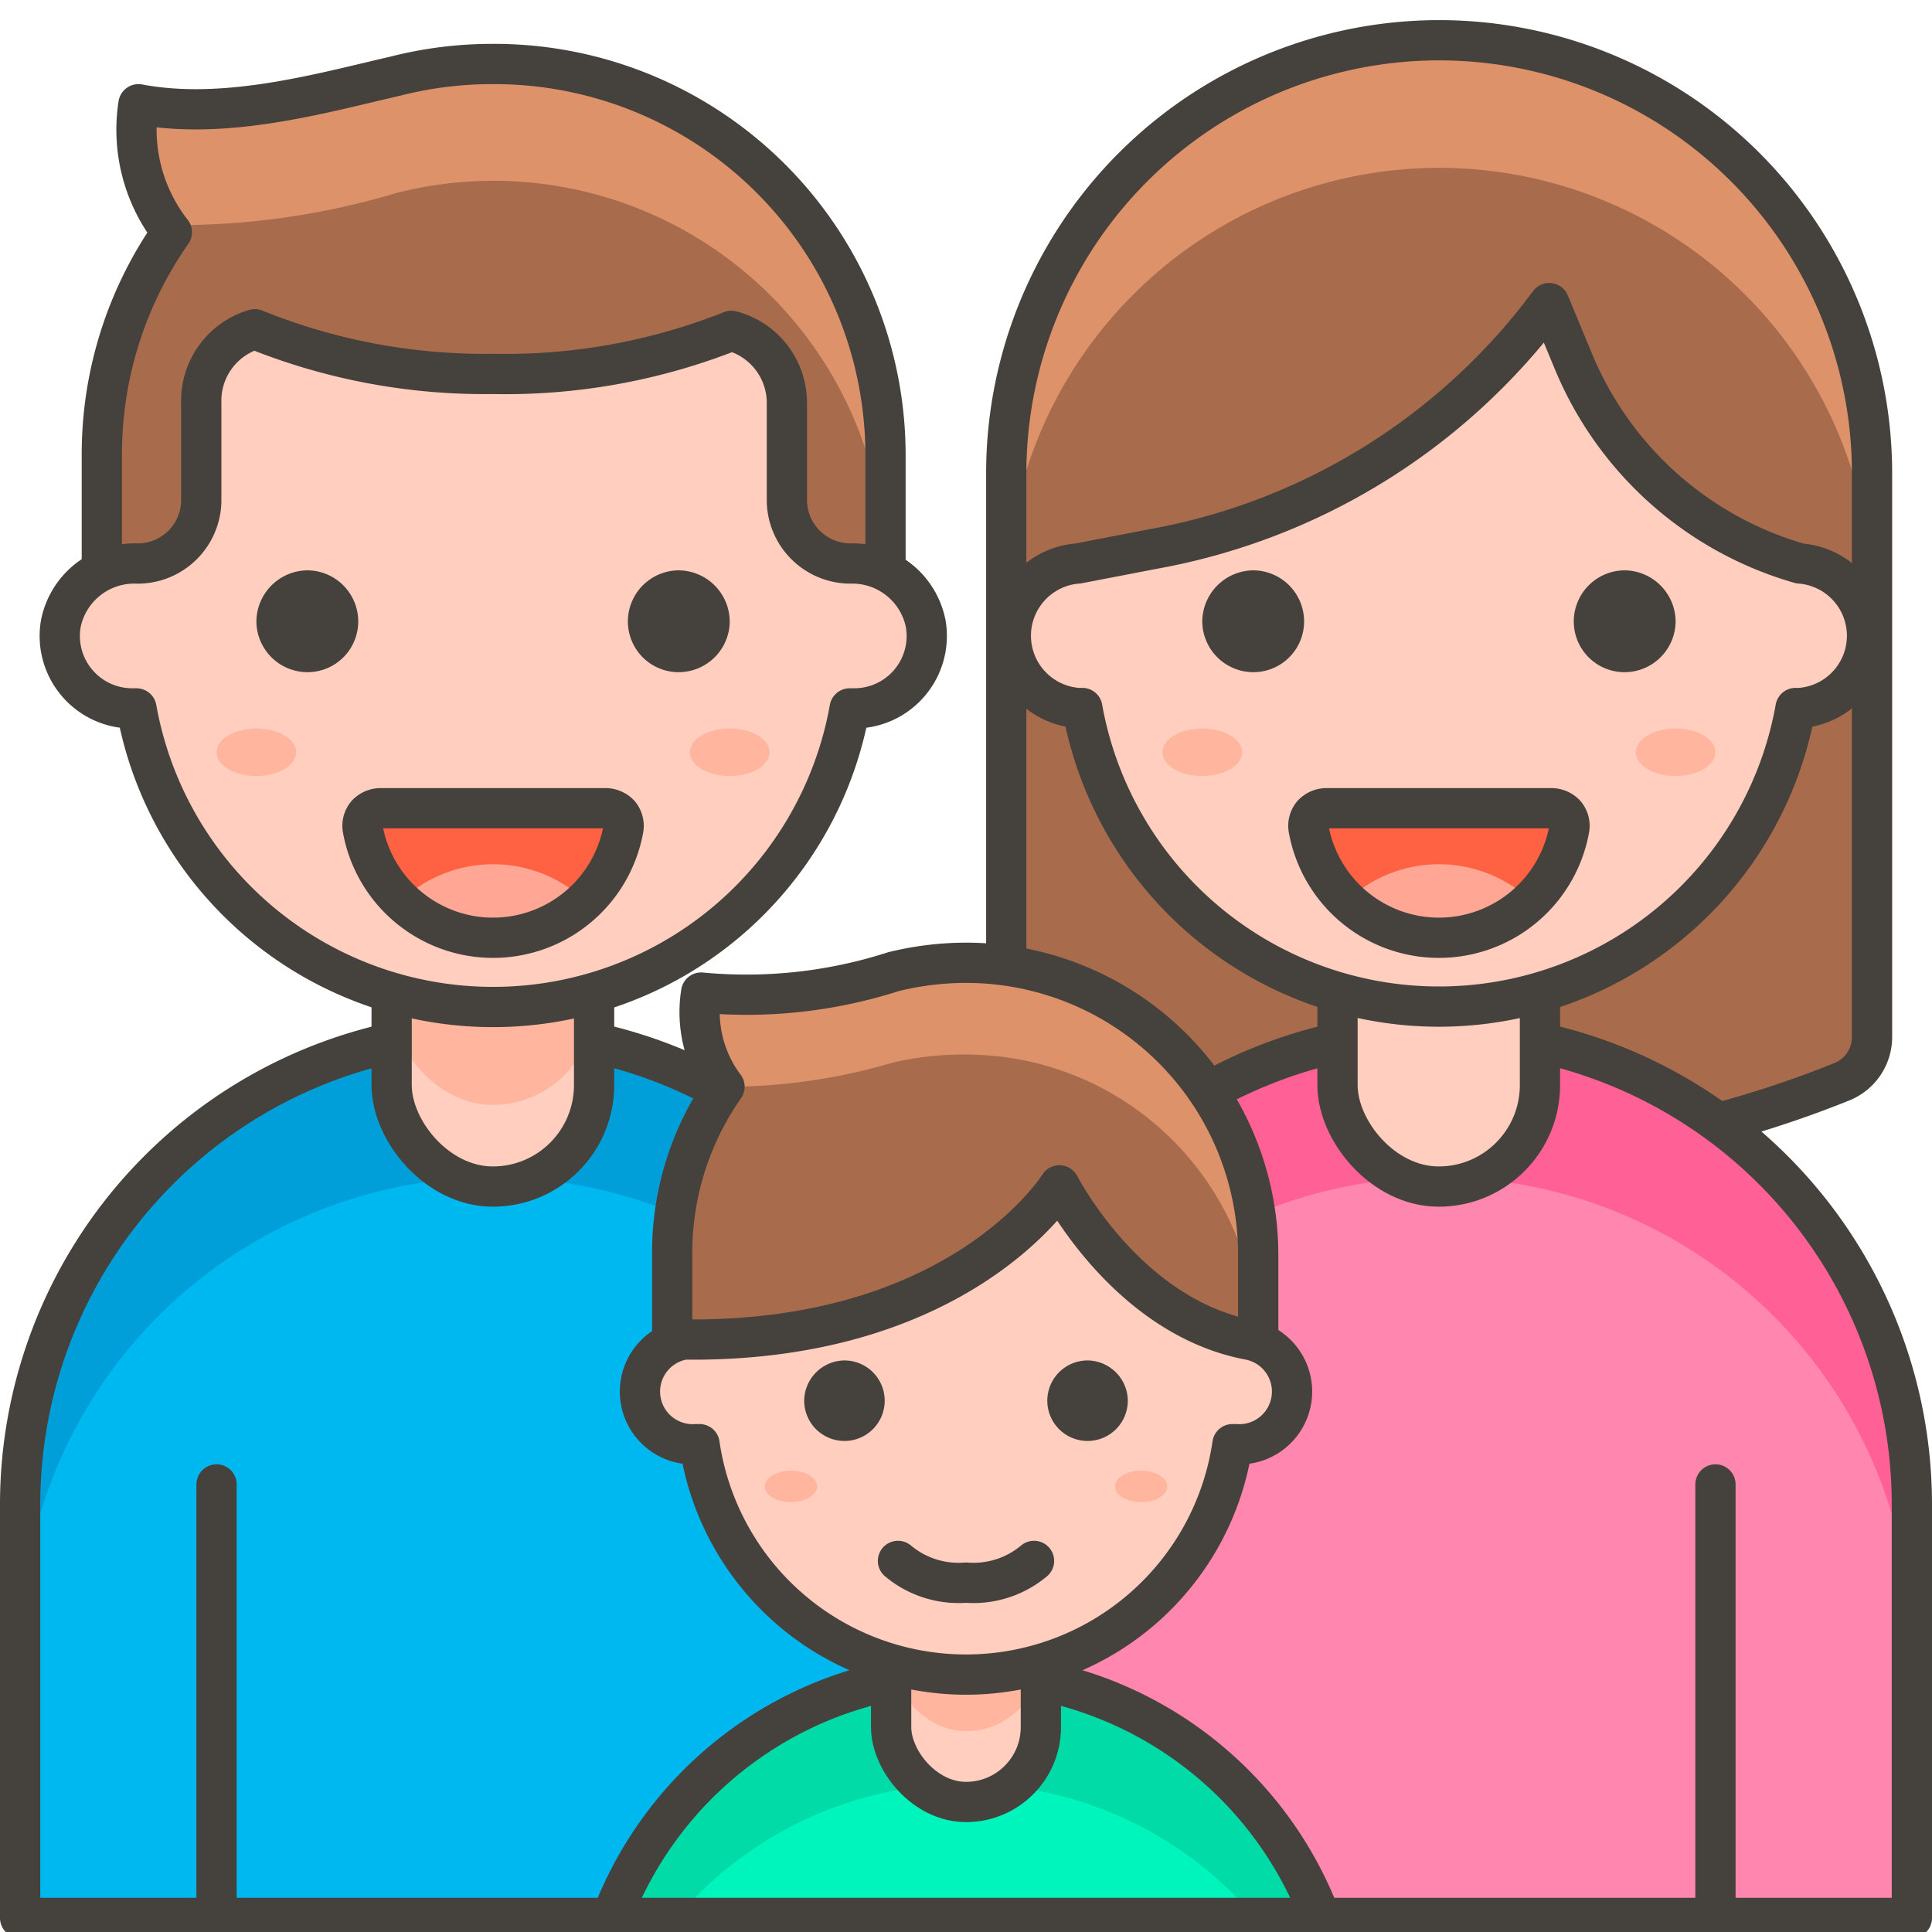 <svg xmlns="http://www.w3.org/2000/svg" viewBox="0 0 48 48"><defs><style>.cls-1{fill:#a86c4d}.cls-2{fill:#de926a}.cls-3{fill:none}.cls-3,.cls-6,.cls-7{stroke:#45413c;stroke-linecap:round;stroke-linejoin:round}.cls-13,.cls-6{fill:#ffcebf}.cls-7{fill:#45413c}.cls-8{fill:#ff6242}.cls-9{fill:#ffa694}.cls-10{fill:#ffb59e}</style></defs><path class="cls-1" d="M35.75 1a10.76 10.76 0 0 1 10.76 10.76v14a1.2 1.2 0 0 1-.76 1.12 26.81 26.81 0 0 1-20 0A1.2 1.2 0 0 1 25 25.8v-14A10.76 10.76 0 0 1 35.75 1z"/><path class="cls-2" d="M35.75 1A10.76 10.76 0 0 0 25 11.76v3.17A10.76 10.76 0 0 1 35.75 4.17a10.76 10.76 0 0 1 10.76 10.76v-3.17A10.76 10.76 0 0 0 35.75 1z"/><path class="cls-3" d="M35.75 1a10.76 10.76 0 0 1 10.76 10.76v14a1.2 1.2 0 0 1-.76 1.12 26.81 26.81 0 0 1-20 0A1.2 1.2 0 0 1 25 25.8v-14A10.76 10.76 0 0 1 35.75 1z"/><path d="M35.75 25.63A11.75 11.75 0 0 1 47.5 37.38v10.27H24V37.38a11.75 11.75 0 0 1 11.75-11.75z" fill="#ff87af"/><path d="M35.75 25.63A11.75 11.75 0 0 0 24 37.38V41a11.75 11.75 0 0 1 23.5 0v-3.62a11.75 11.75 0 0 0-11.75-11.75z" fill="#ff6196"/><path class="cls-3" d="M35.75 25.63A11.75 11.75 0 0 1 47.5 37.38v10.27H24V37.38a11.75 11.75 0 0 1 11.75-11.75z"/><rect class="cls-6" x="33.23" y="21.63" width="5.03" height="7.85" rx="2.52" ry="2.52"/><g><path class="cls-6" d="M44.72 14a8.67 8.67 0 0 1-5.62-5l-.61-1.47a15.71 15.71 0 0 1-9.84 6.11l-1.87.36a1.8 1.8 0 0 0 0 3.59h.11a9 9 0 0 0 17.72 0h.11a1.8 1.8 0 0 0 0-3.59z"/></g><path class="cls-7" d="M30.37 15.44a.77.77 0 0 0 .77.76.76.76 0 0 0 .76-.76.77.77 0 0 0-.76-.77.78.78 0 0 0-.77.77z"/><path class="cls-7" d="M41.13 15.44a.77.77 0 0 1-.77.76.76.76 0 0 1-.76-.76.77.77 0 0 1 .76-.77.78.78 0 0 1 .77.77z"/><g><g><path class="cls-8" d="M32.94 20.08a.48.48 0 0 0-.33.15.45.45 0 0 0-.1.35 3.29 3.29 0 0 0 6.48 0 .45.45 0 0 0-.1-.35.48.48 0 0 0-.33-.15z"/></g><path class="cls-9" d="M35.75 23.32a3.26 3.26 0 0 0 2.3-.93 3.34 3.34 0 0 0-4.6 0 3.26 3.26 0 0 0 2.3.93z"/></g><g><path class="cls-3" d="M32.94 20.08a.48.48 0 0 0-.33.15.45.45 0 0 0-.1.35 3.29 3.29 0 0 0 6.48 0 .45.45 0 0 0-.1-.35.48.48 0 0 0-.33-.15z"/></g><path class="cls-3" d="M42.62 47.65V36.88"/><ellipse class="cls-10" cx="29.87" cy="18.69" rx=".99" ry=".59"/><ellipse class="cls-10" cx="41.63" cy="18.69" rx=".99" ry=".59"/><path class="cls-1" d="M12.25 1.59a9.72 9.72 0 0 0-2.42.3C8 2.31 5.61 3 3.44 2.59a4.13 4.13 0 0 0 .83 3.18 9.61 9.61 0 0 0-1.74 5.53v5.09H22V11.3a9.72 9.72 0 0 0-9.75-9.71z"/><g><path class="cls-2" d="M12.25 1.59a9.72 9.72 0 0 0-2.42.3C8 2.31 5.61 3 3.44 2.59a4.4 4.4 0 0 0 .67 3 18.93 18.93 0 0 0 5.72-.79A9.74 9.74 0 0 1 22 14.19V11.3a9.72 9.72 0 0 0-9.75-9.71z"/></g><path class="cls-3" d="M12.25 1.59a9.72 9.72 0 0 0-2.42.3C8 2.31 5.61 3 3.44 2.59a4.13 4.13 0 0 0 .83 3.18 9.61 9.61 0 0 0-1.74 5.53v5.09H22V11.3a9.72 9.72 0 0 0-9.75-9.71z"/><path d="M12.25 25.63A11.75 11.75 0 0 1 24 37.38v10.27H.5V37.38a11.75 11.75 0 0 1 11.75-11.75z" fill="#00b8f0"/><path d="M12.25 25.63A11.75 11.75 0 0 0 .5 37.38V41A11.75 11.75 0 0 1 24 41v-3.62a11.75 11.75 0 0 0-11.75-11.75z" fill="#009fd9"/><path class="cls-3" d="M12.25 25.63A11.75 11.75 0 0 1 24 37.38v10.27H.5V37.38a11.75 11.75 0 0 1 11.75-11.75z"/><rect class="cls-13" x="9.73" y="21.63" width="5.03" height="7.85" rx="2.52" ry="2.52"/><rect class="cls-10" x="9.73" y="21.63" width="5.03" height="5.82" rx="2.52" ry="2.52"/><rect class="cls-3" x="9.73" y="21.63" width="5.03" height="7.85" rx="2.52" ry="2.52"/><path class="cls-6" d="M23 15.5a1.86 1.86 0 0 0-1.87-1.5 1.58 1.58 0 0 1-1.58-1.58V10a1.85 1.85 0 0 0-1.38-1.78 15.21 15.21 0 0 1-5.92 1.07 15.21 15.21 0 0 1-5.92-1.11A1.85 1.85 0 0 0 5 10v2.47A1.58 1.58 0 0 1 3.37 14a1.86 1.86 0 0 0-1.86 1.5 1.8 1.8 0 0 0 1.77 2.1h.11a9 9 0 0 0 17.72 0h.11A1.8 1.8 0 0 0 23 15.5z"/><path class="cls-7" d="M6.87 15.44a.77.77 0 0 0 .77.76.76.76 0 0 0 .76-.76.77.77 0 0 0-.76-.77.78.78 0 0 0-.77.77z"/><path class="cls-7" d="M17.63 15.44a.77.77 0 0 1-.77.76.76.76 0 0 1-.76-.76.77.77 0 0 1 .76-.77.78.78 0 0 1 .77.77z"/><g><g><path class="cls-8" d="M9.44 20.08a.48.48 0 0 0-.33.15.45.45 0 0 0-.1.35 3.29 3.29 0 0 0 6.48 0 .45.45 0 0 0-.1-.35.48.48 0 0 0-.33-.15z"/></g><path class="cls-9" d="M12.25 23.32a3.26 3.26 0 0 0 2.3-.93 3.34 3.34 0 0 0-4.6 0 3.26 3.26 0 0 0 2.3.93z"/></g><g><path class="cls-3" d="M9.44 20.08a.48.48 0 0 0-.33.15.45.45 0 0 0-.1.35 3.29 3.29 0 0 0 6.48 0 .45.45 0 0 0-.1-.35.48.48 0 0 0-.33-.15z"/></g><path class="cls-3" d="M5.38 47.65V36.88"/><ellipse class="cls-10" cx="6.37" cy="18.69" rx=".99" ry=".59"/><ellipse class="cls-10" cx="18.13" cy="18.69" rx=".99" ry=".59"/><path d="M32.81 47.65a9.42 9.42 0 0 0-17.62 0z" fill="#00f5bc"/><path d="M24 44.32a9.4 9.4 0 0 1 7.19 3.33h1.62a9.42 9.42 0 0 0-17.62 0h1.62A9.4 9.4 0 0 1 24 44.32z" fill="#00dba8"/><path class="cls-3" d="M32.81 47.65a9.42 9.42 0 0 0-17.62 0z"/><rect class="cls-13" x="22.14" y="38.37" width="3.72" height="6.4" rx="1.86" ry="1.86"/><rect class="cls-10" x="22.14" y="38.37" width="3.72" height="4.64" rx="1.86" ry="1.86"/><rect class="cls-3" x="22.14" y="38.37" width="3.72" height="6.4" rx="1.86" ry="1.86"/><path class="cls-1" d="M24 23.92a7.58 7.58 0 0 0-1.8.22 11.93 11.93 0 0 1-4.78.52A3.09 3.09 0 0 0 18 27a7.19 7.19 0 0 0-1.3 4.14V35h14.56v-3.8A7.26 7.26 0 0 0 24 23.92z"/><path class="cls-2" d="M24 23.92a7.58 7.58 0 0 0-1.8.22 11.93 11.93 0 0 1-4.78.52A3.12 3.12 0 0 0 18 27a14.55 14.55 0 0 0 4.18-.6 7.58 7.58 0 0 1 1.82-.2 7.26 7.26 0 0 1 7.26 7.26v-2.28A7.26 7.26 0 0 0 24 23.92z"/><path class="cls-3" d="M24 23.92a7.58 7.58 0 0 0-1.8.22 11.93 11.93 0 0 1-4.78.52A3.09 3.09 0 0 0 18 27a7.19 7.19 0 0 0-1.3 4.14V35h14.56v-3.8A7.26 7.26 0 0 0 24 23.92z"/><path class="cls-6" d="M17 33.28a1.31 1.31 0 0 0 .3 2.6h.08a6.69 6.69 0 0 0 13.24 0h.08a1.31 1.31 0 0 0 .3-2.6c-3-.59-4.64-3.76-4.68-3.83-.05.08-2.49 3.91-9.32 3.83z"/><path class="cls-7" d="M20.48 34.8a.5.5 0 0 0 .5.5.5.5 0 0 0 .5-.5.5.5 0 0 0-.5-.5.51.51 0 0 0-.5.5z"/><path class="cls-7" d="M27.52 34.8a.5.5 0 0 1-.5.5.5.5 0 0 1-.5-.5.5.5 0 0 1 .5-.5.51.51 0 0 1 .5.5z"/><ellipse class="cls-10" cx="19.65" cy="36.93" rx=".65" ry=".39"/><ellipse class="cls-10" cx="28.35" cy="36.93" rx=".65" ry=".39"/><path class="cls-3" d="M22.31 38.78a2.34 2.34 0 0 0 1.69.54 2.34 2.34 0 0 0 1.69-.54"/></svg>